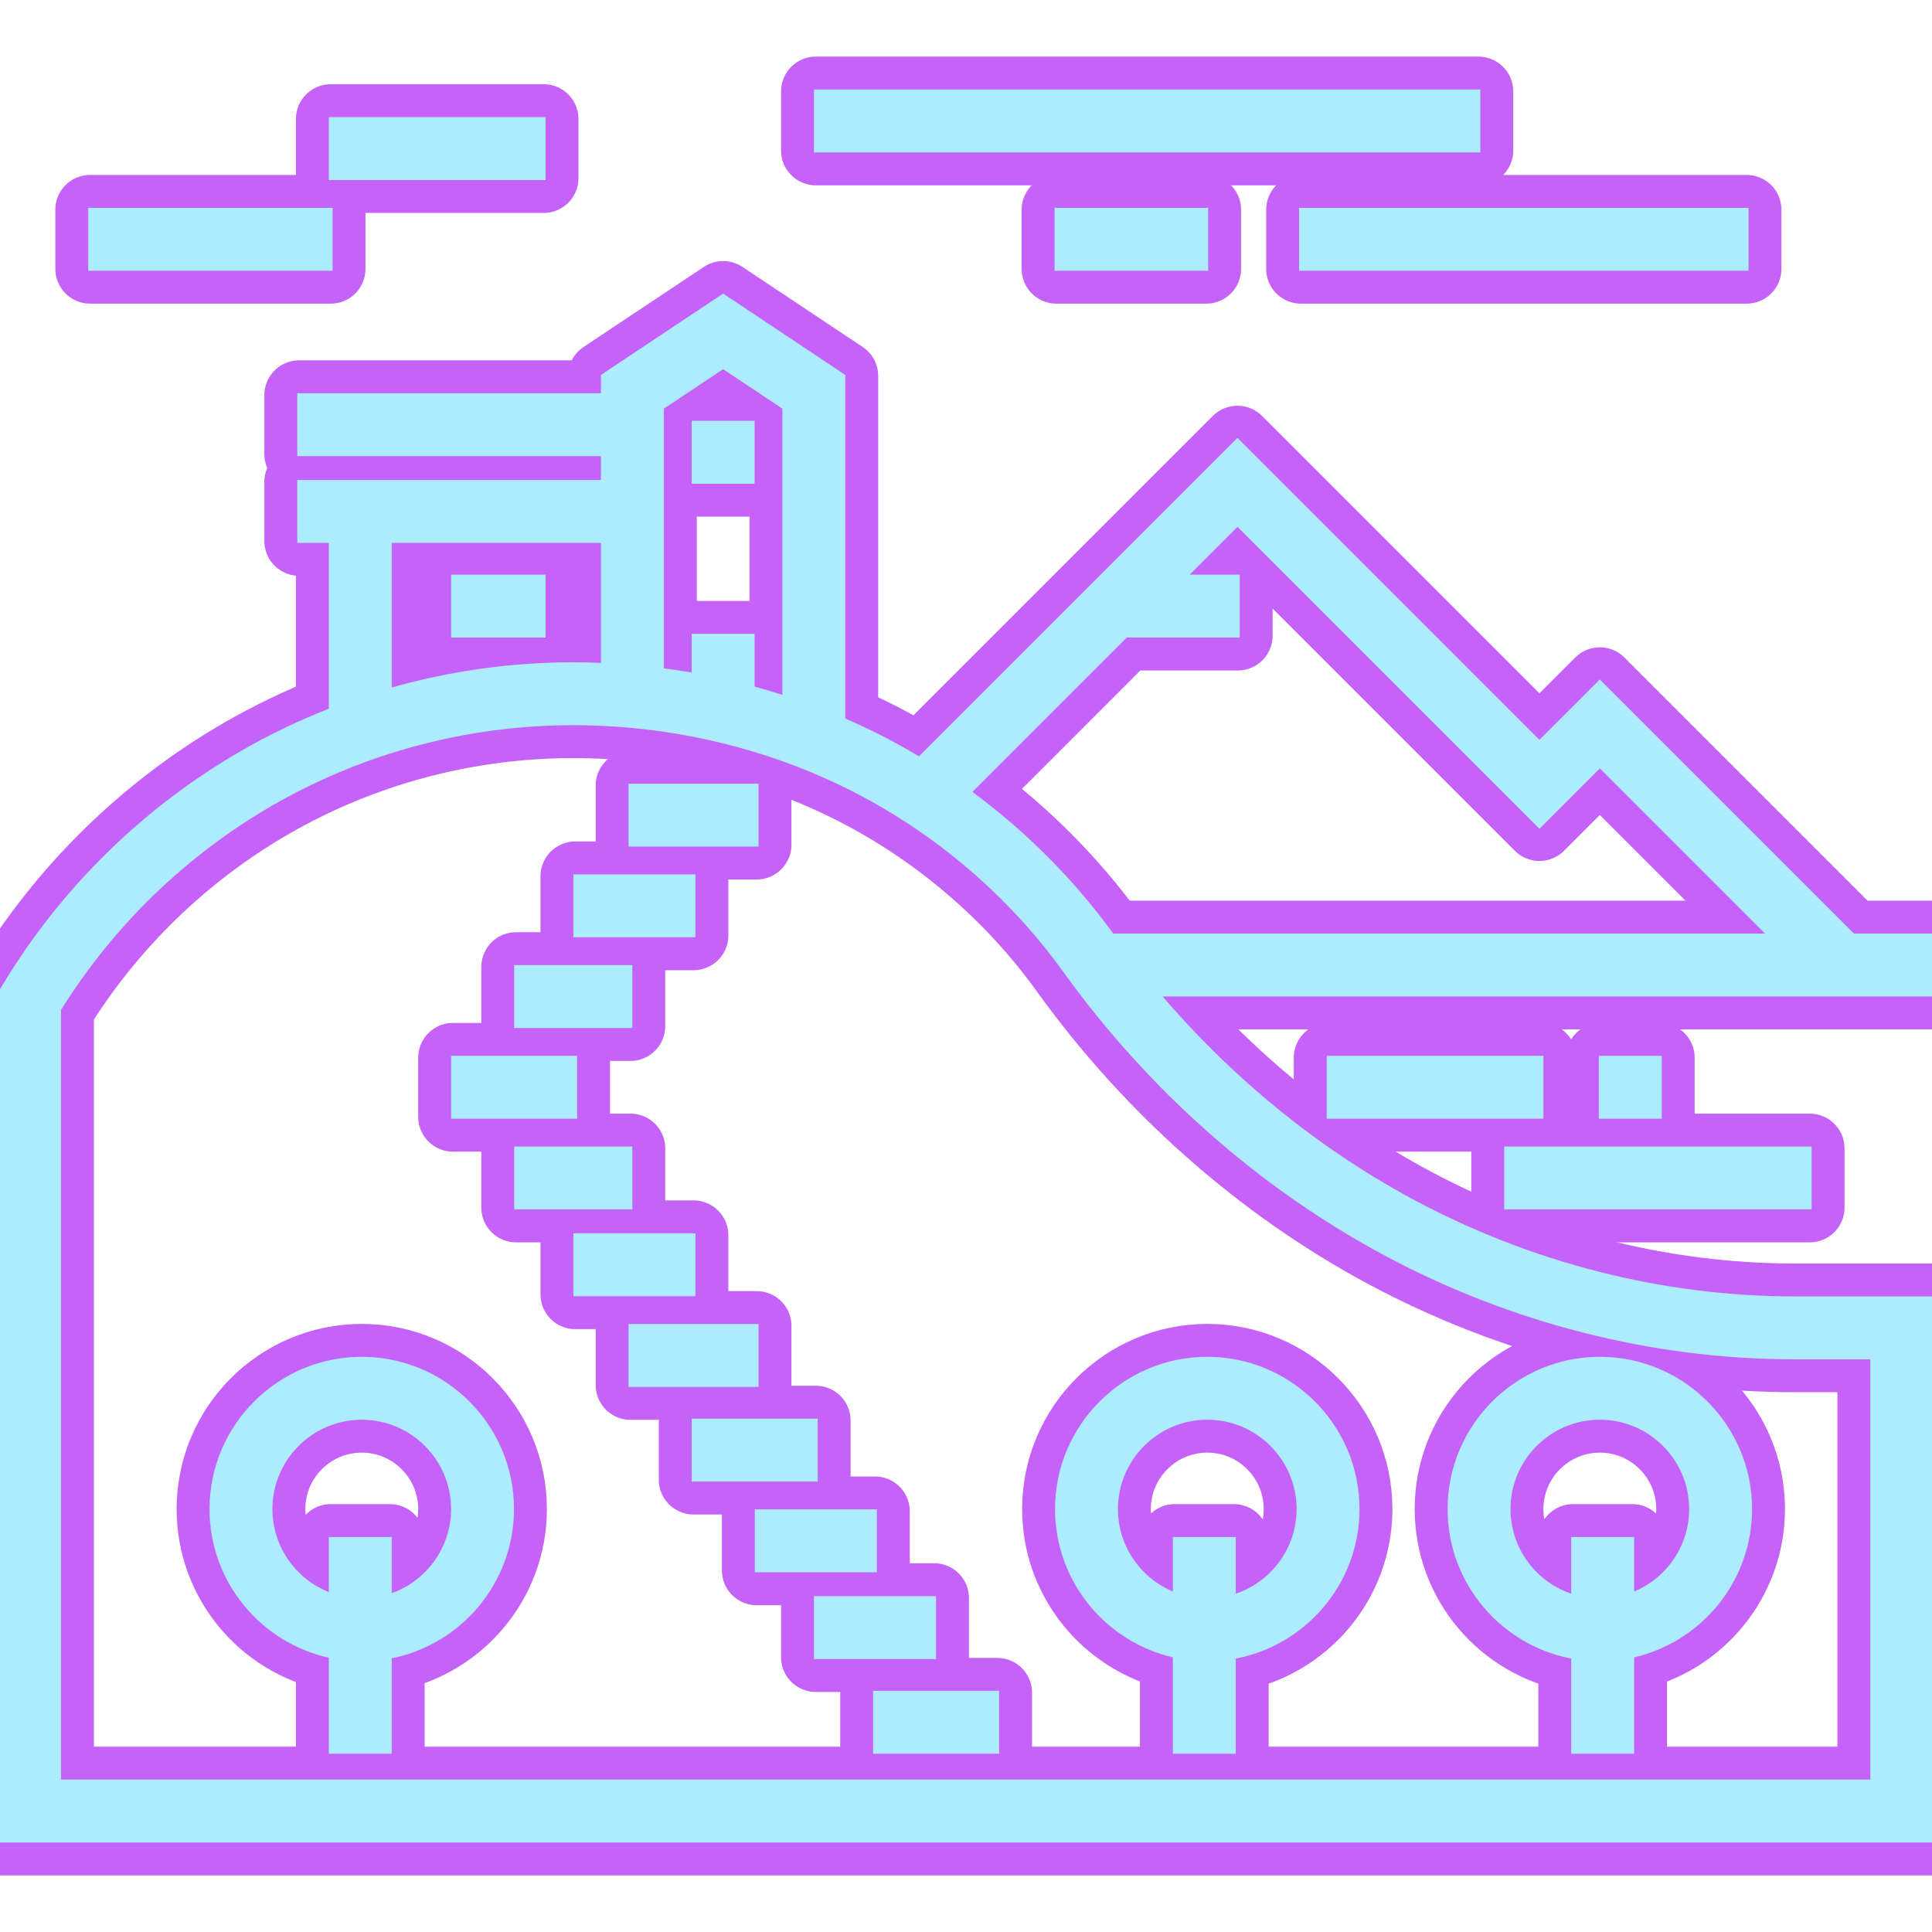 <!DOCTYPE svg PUBLIC "-//W3C//DTD SVG 1.1//EN" "http://www.w3.org/Graphics/SVG/1.1/DTD/svg11.dtd">

<!-- Uploaded to: SVG Repo, www.svgrepo.com, Transformed by: SVG Repo Mixer Tools -->
<svg fill="#adebff" version="1.1" id="Layer_1" xmlns="http://www.w3.org/2000/svg" xmlns:xlink="http://www.w3.org/1999/xlink" viewBox="0 0 512.001 512.001" xml:space="preserve" width="32px" height="32px" stroke="#adebff">

<g id="SVGRepo_bgCarrier" stroke-width="0"/>

<g id="SVGRepo_tracerCarrier" stroke-linecap="round" stroke-linejoin="round" stroke="#c462f9" stroke-width="18.432"> <g> <g> <rect x="183.803" y="112.019" width="15.678" height="15.678"/> </g> </g> <g> <g> <rect x="120.044" y="152.783" width="24.04" height="15.678"/> </g> </g> <g> <g> <rect x="167.079" y="208.18" width="33.447" height="15.678"/> </g> </g> <g> <g> <rect x="152.446" y="232.22" width="31.357" height="15.678"/> </g> </g> <g> <g> <rect x="136.768" y="256.26" width="30.312" height="15.678"/> </g> </g> <g> <g> <rect x="120.044" y="280.301" width="32.402" height="15.678"/> </g> </g> <g> <g> <rect x="136.768" y="304.341" width="30.312" height="15.678"/> </g> </g> <g> <g> <rect x="152.446" y="327.336" width="31.357" height="15.678"/> </g> </g> <g> <g> <rect x="167.079" y="351.376" width="33.447" height="15.678"/> </g> </g> <g> <g> <rect x="183.803" y="376.461" width="32.402" height="15.678"/> </g> </g> <g> <g> <rect x="200.527" y="400.502" width="31.357" height="15.678"/> </g> </g> <g> <g> <rect x="216.205" y="423.497" width="31.357" height="15.678"/> </g> </g> <g> <g> <rect x="231.883" y="448.582" width="32.402" height="15.678"/> </g> </g> <g> <g> <path d="M512.001,247.902H512h-20.891l-67.137-67.136l-16.006,16.006l-80.026-80.025l-84.32,84.32 c-3.307-1.984-6.674-3.869-10.11-5.628c-3.274-1.674-6.61-3.238-9.993-4.704V99.625L191.637,78.4l-31.879,21.224v5.081H79.275 v15.678h80.482v7.317H79.275v15.678h8.362v44.779c-8.118,3.181-16.013,6.948-23.593,11.325 c-25.789,14.893-47.546,36.252-62.921,61.768L0,263.116v224.665h511.837V344.062h-36.231c-34.994,0-70.08-8.935-101.467-25.838 c-25.144-13.541-48.048-32.239-67.099-54.644h204.962V247.902z M175.437,108.021l16.201-10.785l16.201,10.786v76.807 c-2.765-0.896-5.55-1.736-8.362-2.498v-13.868h-15.678v10.358c-2.773-0.492-5.563-0.904-8.362-1.268V108.021z M103.316,143.379 h56.442v32.82c-2.62-0.113-5.244-0.189-7.872-0.189c-16.503,0-32.856,2.34-48.571,6.844V143.379z M366.705,332.029 c33.664,18.129,71.321,27.712,108.901,27.712h20.552v112.362H15.678v-204.6c13.936-22.437,33.332-41.233,56.207-54.444 c24.21-13.981,51.872-21.371,80.001-21.371c26.082,0,51.838,6.123,74.484,17.708c22.119,11.316,41.437,27.891,55.866,47.933 C304.703,288.538,333.911,314.369,366.705,332.029z M294.761,247.902c-10.494-14.516-23.324-27.358-37.82-37.982l41.454-41.455 h29.645v-15.678h-13.966l13.869-13.869l80.026,80.026l16.005-16.006l44.964,44.965H294.761z"/> </g> </g> <g> <g> <rect x="352.085" y="280.301" width="56.442" height="15.678"/> </g> </g> <g> <g> <rect x="424.205" y="280.301" width="15.678" height="15.678"/> </g> </g> <g> <g> <rect x="399.12" y="304.341" width="80.482" height="15.678"/> </g> </g> <g> <g> <rect x="216.205" y="24.22" width="175.598" height="15.678"/> </g> </g> <g> <g> <rect x="344.768" y="55.577" width="118.111" height="15.678"/> </g> </g> <g> <g> <rect x="279.964" y="55.577" width="39.719" height="15.678"/> </g> </g> <g> <g> <path d="M319.94,360.068c-21.974,0-39.849,17.876-39.849,39.849c0,19.011,13.386,34.946,31.226,38.898v25.448h15.678v-25.136 c18.618-3.342,32.794-19.647,32.794-39.211C359.789,377.944,341.913,360.068,319.94,360.068z M326.995,423.033V407.82h-15.678 v14.671c-9.081-3.481-15.548-12.285-15.548-22.575c0-13.328,10.843-24.171,24.171-24.171s24.171,10.843,24.171,24.171 C344.111,410.79,336.891,420.008,326.995,423.033z"/> </g> </g> <g> <g> <path d="M423.972,360.068c-21.973,0-39.849,17.877-39.849,39.849c0,19.552,14.16,35.849,32.762,39.204v25.142h15.678v-25.44 c17.857-3.94,31.259-19.883,31.259-38.906C463.821,377.944,445.945,360.068,423.972,360.068z M432.563,422.505v-14.683h-15.678 v15.204c-9.879-3.036-17.083-12.246-17.083-23.109c0-13.328,10.843-24.171,24.171-24.171s24.171,10.843,24.171,24.171 C448.143,410.219,441.66,419.032,432.563,422.505z"/> </g> </g> <g> <g> <path d="M95.869,360.067c-21.973,0-39.849,17.877-39.849,39.849c0,19.152,13.582,35.187,31.618,38.99v25.357h15.678v-25.206 c18.424-3.498,32.402-19.714,32.402-39.141C135.718,377.943,117.842,360.067,95.869,360.067z M103.316,422.908v-15.087H87.638 v14.821c-9.287-3.374-15.94-12.288-15.94-22.725c0-13.328,10.843-24.171,24.171-24.171s24.171,10.843,24.171,24.171 C120.04,410.645,113.01,419.76,103.316,422.908z"/> </g> </g> <g> <g> <rect x="23.879" y="55.577" width="63.759" height="15.678"/> </g> </g> <g> <g> <rect x="87.642" y="31.537" width="56.442" height="15.678"/> </g> </g> </g>

<g id="SVGRepo_iconCarrier"> <g> <g> <rect x="183.803" y="112.019" width="15.678" height="15.678"/> </g> </g> <g> <g> <rect x="120.044" y="152.783" width="24.04" height="15.678"/> </g> </g> <g> <g> <rect x="167.079" y="208.18" width="33.447" height="15.678"/> </g> </g> <g> <g> <rect x="152.446" y="232.22" width="31.357" height="15.678"/> </g> </g> <g> <g> <rect x="136.768" y="256.26" width="30.312" height="15.678"/> </g> </g> <g> <g> <rect x="120.044" y="280.301" width="32.402" height="15.678"/> </g> </g> <g> <g> <rect x="136.768" y="304.341" width="30.312" height="15.678"/> </g> </g> <g> <g> <rect x="152.446" y="327.336" width="31.357" height="15.678"/> </g> </g> <g> <g> <rect x="167.079" y="351.376" width="33.447" height="15.678"/> </g> </g> <g> <g> <rect x="183.803" y="376.461" width="32.402" height="15.678"/> </g> </g> <g> <g> <rect x="200.527" y="400.502" width="31.357" height="15.678"/> </g> </g> <g> <g> <rect x="216.205" y="423.497" width="31.357" height="15.678"/> </g> </g> <g> <g> <rect x="231.883" y="448.582" width="32.402" height="15.678"/> </g> </g> <g> <g> <path d="M512.001,247.902H512h-20.891l-67.137-67.136l-16.006,16.006l-80.026-80.025l-84.32,84.32 c-3.307-1.984-6.674-3.869-10.11-5.628c-3.274-1.674-6.61-3.238-9.993-4.704V99.625L191.637,78.4l-31.879,21.224v5.081H79.275 v15.678h80.482v7.317H79.275v15.678h8.362v44.779c-8.118,3.181-16.013,6.948-23.593,11.325 c-25.789,14.893-47.546,36.252-62.921,61.768L0,263.116v224.665h511.837V344.062h-36.231c-34.994,0-70.08-8.935-101.467-25.838 c-25.144-13.541-48.048-32.239-67.099-54.644h204.962V247.902z M175.437,108.021l16.201-10.785l16.201,10.786v76.807 c-2.765-0.896-5.55-1.736-8.362-2.498v-13.868h-15.678v10.358c-2.773-0.492-5.563-0.904-8.362-1.268V108.021z M103.316,143.379 h56.442v32.82c-2.62-0.113-5.244-0.189-7.872-0.189c-16.503,0-32.856,2.34-48.571,6.844V143.379z M366.705,332.029 c33.664,18.129,71.321,27.712,108.901,27.712h20.552v112.362H15.678v-204.6c13.936-22.437,33.332-41.233,56.207-54.444 c24.21-13.981,51.872-21.371,80.001-21.371c26.082,0,51.838,6.123,74.484,17.708c22.119,11.316,41.437,27.891,55.866,47.933 C304.703,288.538,333.911,314.369,366.705,332.029z M294.761,247.902c-10.494-14.516-23.324-27.358-37.82-37.982l41.454-41.455 h29.645v-15.678h-13.966l13.869-13.869l80.026,80.026l16.005-16.006l44.964,44.965H294.761z"/> </g> </g> <g> <g> <rect x="352.085" y="280.301" width="56.442" height="15.678"/> </g> </g> <g> <g> <rect x="424.205" y="280.301" width="15.678" height="15.678"/> </g> </g> <g> <g> <rect x="399.12" y="304.341" width="80.482" height="15.678"/> </g> </g> <g> <g> <rect x="216.205" y="24.22" width="175.598" height="15.678"/> </g> </g> <g> <g> <rect x="344.768" y="55.577" width="118.111" height="15.678"/> </g> </g> <g> <g> <rect x="279.964" y="55.577" width="39.719" height="15.678"/> </g> </g> <g> <g> <path d="M319.94,360.068c-21.974,0-39.849,17.876-39.849,39.849c0,19.011,13.386,34.946,31.226,38.898v25.448h15.678v-25.136 c18.618-3.342,32.794-19.647,32.794-39.211C359.789,377.944,341.913,360.068,319.94,360.068z M326.995,423.033V407.82h-15.678 v14.671c-9.081-3.481-15.548-12.285-15.548-22.575c0-13.328,10.843-24.171,24.171-24.171s24.171,10.843,24.171,24.171 C344.111,410.79,336.891,420.008,326.995,423.033z"/> </g> </g> <g> <g> <path d="M423.972,360.068c-21.973,0-39.849,17.877-39.849,39.849c0,19.552,14.16,35.849,32.762,39.204v25.142h15.678v-25.44 c17.857-3.94,31.259-19.883,31.259-38.906C463.821,377.944,445.945,360.068,423.972,360.068z M432.563,422.505v-14.683h-15.678 v15.204c-9.879-3.036-17.083-12.246-17.083-23.109c0-13.328,10.843-24.171,24.171-24.171s24.171,10.843,24.171,24.171 C448.143,410.219,441.66,419.032,432.563,422.505z"/> </g> </g> <g> <g> <path d="M95.869,360.067c-21.973,0-39.849,17.877-39.849,39.849c0,19.152,13.582,35.187,31.618,38.99v25.357h15.678v-25.206 c18.424-3.498,32.402-19.714,32.402-39.141C135.718,377.943,117.842,360.067,95.869,360.067z M103.316,422.908v-15.087H87.638 v14.821c-9.287-3.374-15.94-12.288-15.94-22.725c0-13.328,10.843-24.171,24.171-24.171s24.171,10.843,24.171,24.171 C120.04,410.645,113.01,419.76,103.316,422.908z"/> </g> </g> <g> <g> <rect x="23.879" y="55.577" width="63.759" height="15.678"/> </g> </g> <g> <g> <rect x="87.642" y="31.537" width="56.442" height="15.678"/> </g> </g> </g>

</svg>
